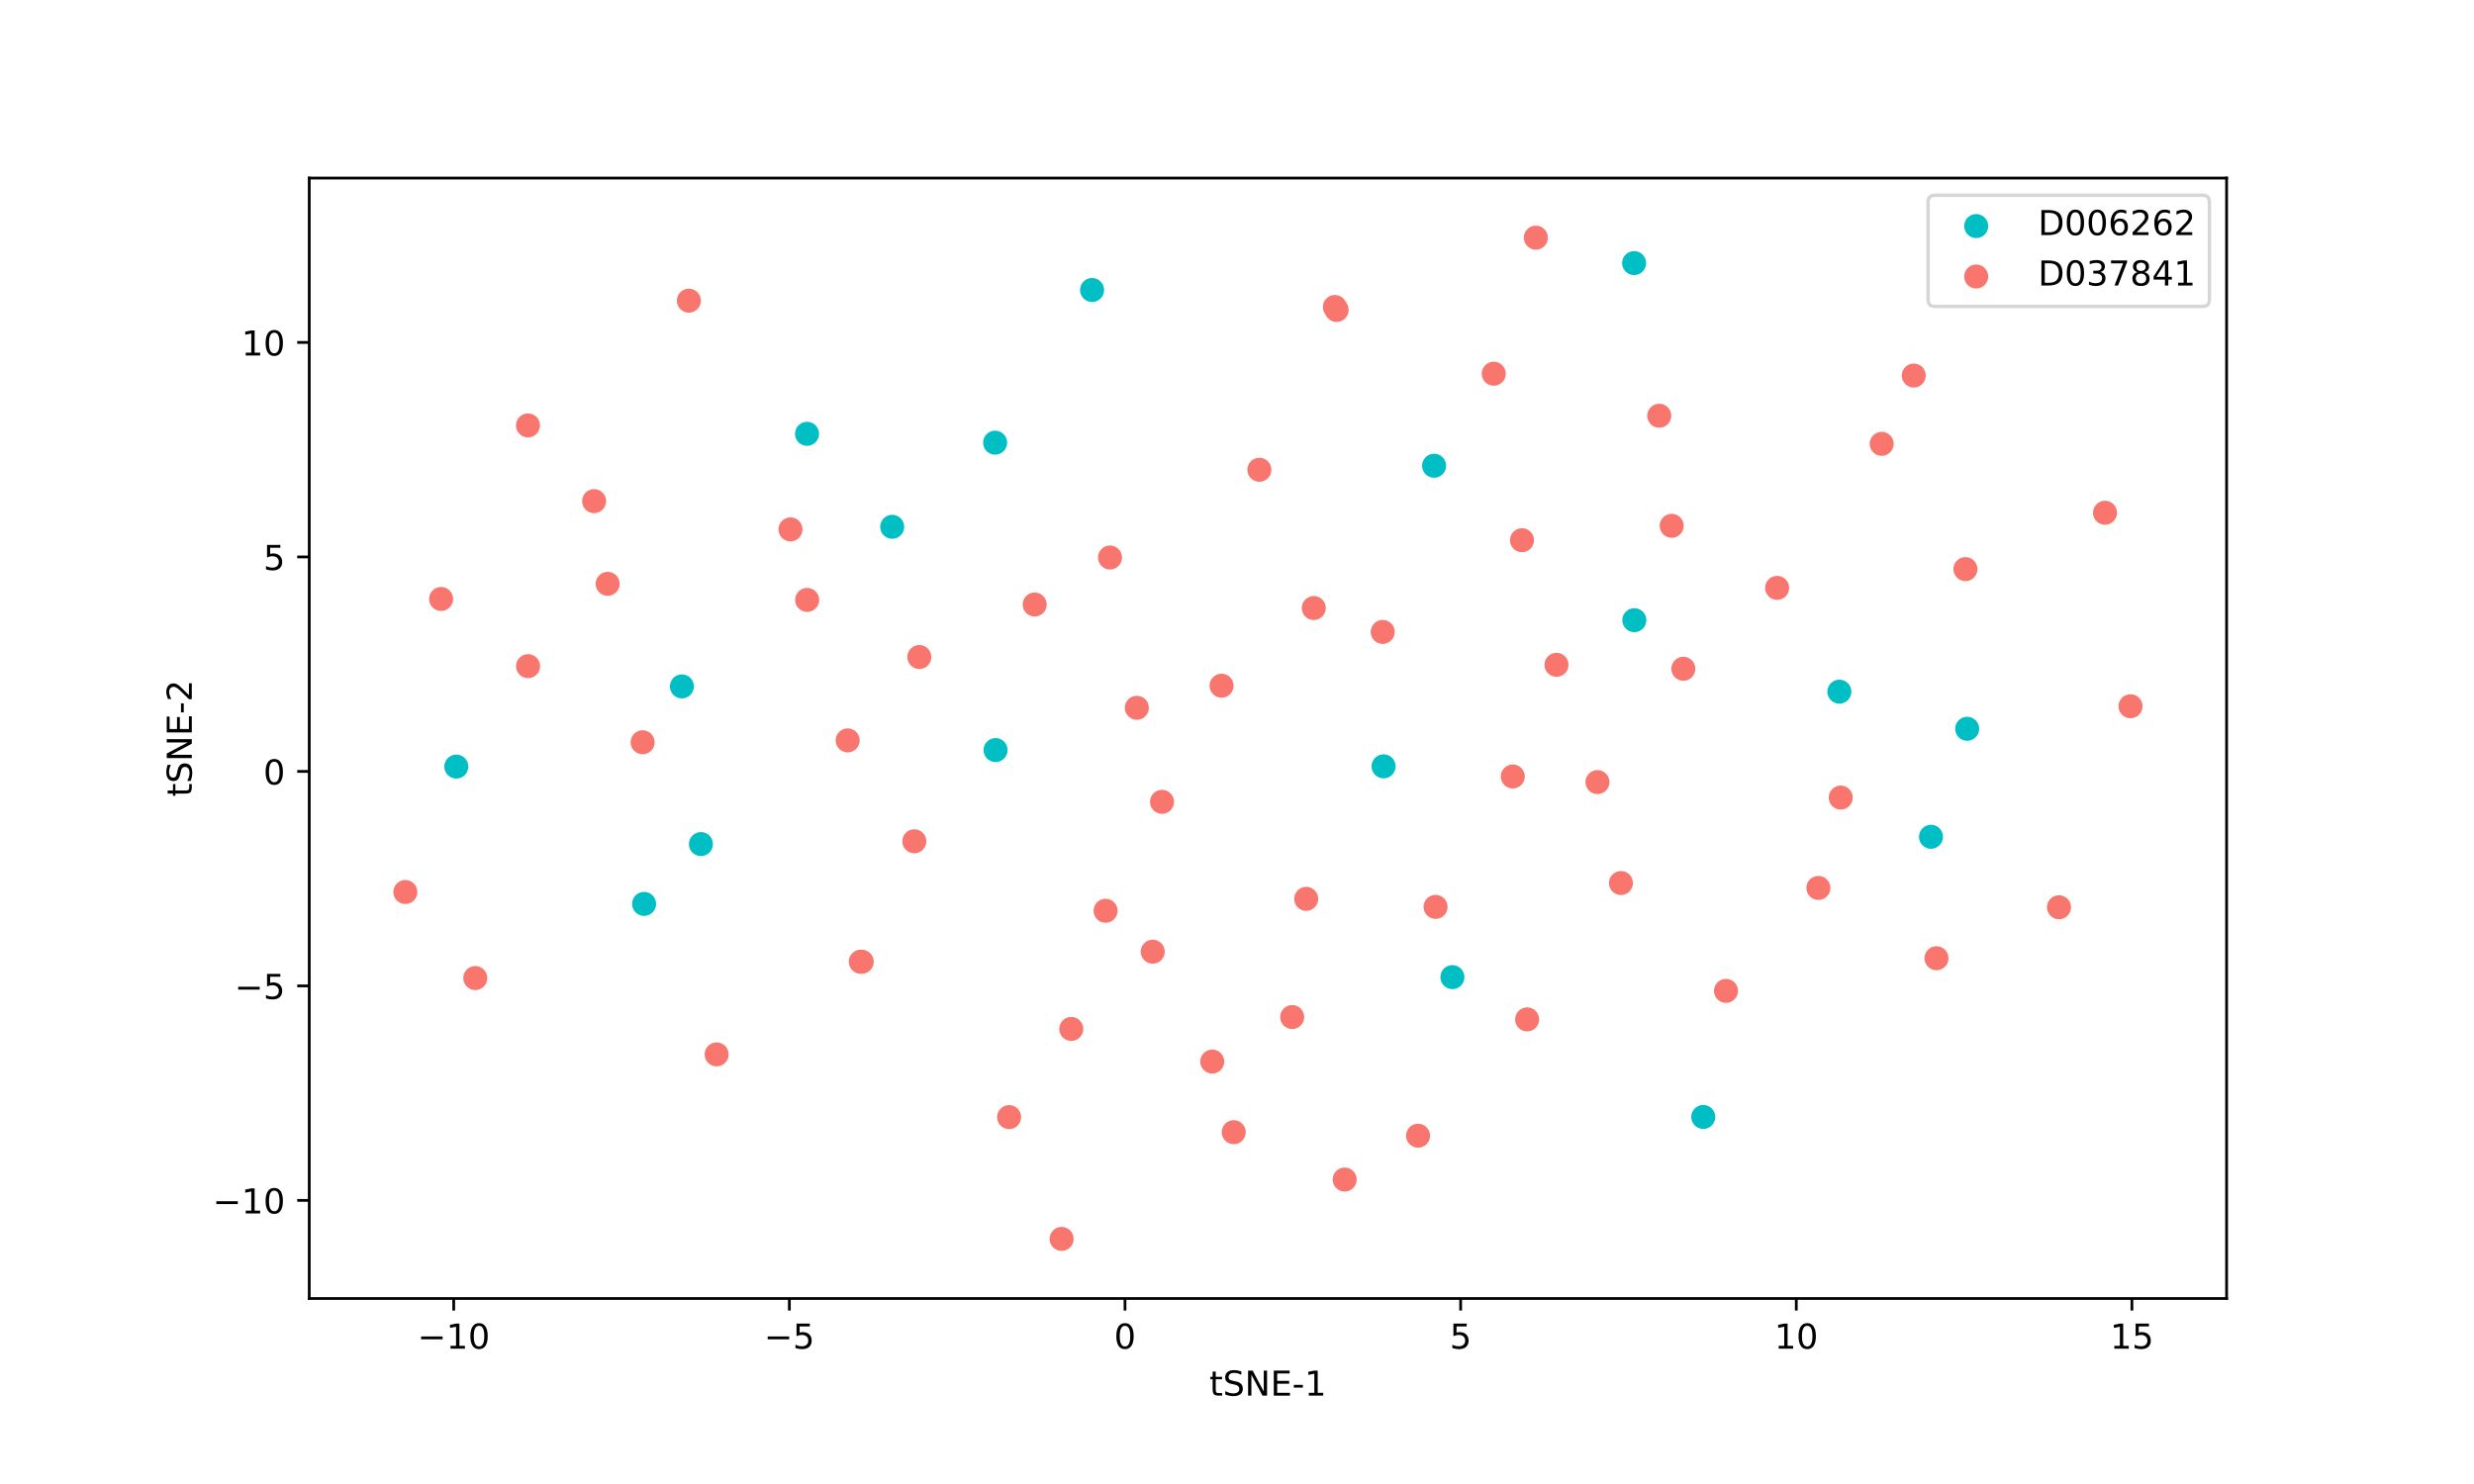 <?xml version="1.0" encoding="utf-8" standalone="no"?>
<!DOCTYPE svg PUBLIC "-//W3C//DTD SVG 1.1//EN"
  "http://www.w3.org/Graphics/SVG/1.1/DTD/svg11.dtd">
<!-- Created with matplotlib (https://matplotlib.org/) -->
<svg height="432pt" version="1.1" viewBox="0 0 720 432" width="720pt" xmlns="http://www.w3.org/2000/svg" xmlns:xlink="http://www.w3.org/1999/xlink">
 <defs>
  <style type="text/css">
*{stroke-linecap:butt;stroke-linejoin:round;}
  </style>
 </defs>
 <g id="figure_1">
  <g id="patch_1">
   <path d="M 0 432 
L 720 432 
L 720 0 
L 0 0 
z
" style="fill:#ffffff;"/>
  </g>
  <g id="axes_1">
   <g id="patch_2">
    <path d="M 90 378 
L 648 378 
L 648 51.84 
L 90 51.84 
z
" style="fill:#ffffff;"/>
   </g>
   <g id="PathCollection_1">
    <defs>
     <path d="M 0 3 
C 0.796 3 1.559 2.684 2.121 2.121 
C 2.684 1.559 3 0.796 3 0 
C 3 -0.796 2.684 -1.559 2.121 -2.121 
C 1.559 -2.684 0.796 -3 0 -3 
C -0.796 -3 -1.559 -2.684 -2.121 -2.121 
C -2.684 -1.559 -3 -0.796 -3 0 
C -3 0.796 -2.684 1.559 -2.121 2.121 
C -1.559 2.684 -0.796 3 0 3 
z
" id="m347eb739d6" style="stroke:#00bfc4;"/>
    </defs>
    <g clip-path="url(#paf83a2d329)">
     <use style="fill:#00bfc4;stroke:#00bfc4;" x="203.99" xlink:href="#m347eb739d6" y="245.717"/>
     <use style="fill:#00bfc4;stroke:#00bfc4;" x="234.87" xlink:href="#m347eb739d6" y="126.288"/>
     <use style="fill:#00bfc4;stroke:#00bfc4;" x="572.501" xlink:href="#m347eb739d6" y="212.156"/>
     <use style="fill:#00bfc4;stroke:#00bfc4;" x="561.972" xlink:href="#m347eb739d6" y="243.595"/>
     <use style="fill:#00bfc4;stroke:#00bfc4;" x="187.442" xlink:href="#m347eb739d6" y="263.128"/>
     <use style="fill:#00bfc4;stroke:#00bfc4;" x="475.569" xlink:href="#m347eb739d6" y="76.585"/>
     <use style="fill:#00bfc4;stroke:#00bfc4;" x="132.801" xlink:href="#m347eb739d6" y="223.159"/>
     <use style="fill:#00bfc4;stroke:#00bfc4;" x="422.688" xlink:href="#m347eb739d6" y="284.446"/>
     <use style="fill:#00bfc4;stroke:#00bfc4;" x="198.453" xlink:href="#m347eb739d6" y="199.819"/>
     <use style="fill:#00bfc4;stroke:#00bfc4;" x="289.605" xlink:href="#m347eb739d6" y="128.866"/>
     <use style="fill:#00bfc4;stroke:#00bfc4;" x="402.659" xlink:href="#m347eb739d6" y="223.086"/>
     <use style="fill:#00bfc4;stroke:#00bfc4;" x="475.633" xlink:href="#m347eb739d6" y="180.538"/>
     <use style="fill:#00bfc4;stroke:#00bfc4;" x="495.695" xlink:href="#m347eb739d6" y="325.151"/>
     <use style="fill:#00bfc4;stroke:#00bfc4;" x="289.736" xlink:href="#m347eb739d6" y="218.351"/>
     <use style="fill:#00bfc4;stroke:#00bfc4;" x="259.656" xlink:href="#m347eb739d6" y="153.356"/>
     <use style="fill:#00bfc4;stroke:#00bfc4;" x="417.361" xlink:href="#m347eb739d6" y="135.58"/>
     <use style="fill:#00bfc4;stroke:#00bfc4;" x="317.824" xlink:href="#m347eb739d6" y="84.423"/>
     <use style="fill:#00bfc4;stroke:#00bfc4;" x="535.304" xlink:href="#m347eb739d6" y="201.35"/>
    </g>
   </g>
   <g id="PathCollection_2">
    <defs>
     <path d="M 0 3 
C 0.796 3 1.559 2.684 2.121 2.121 
C 2.684 1.559 3 0.796 3 0 
C 3 -0.796 2.684 -1.559 2.121 -2.121 
C 1.559 -2.684 0.796 -3 0 -3 
C -0.796 -3 -1.559 -2.684 -2.121 -2.121 
C -2.684 -1.559 -3 -0.796 -3 0 
C -3 0.796 -2.684 1.559 -2.121 2.121 
C -1.559 2.684 -0.796 3 0 3 
z
" id="m2495db3a08" style="stroke:#f8766d;"/>
    </defs>
    <g clip-path="url(#paf83a2d329)">
     <use style="fill:#f8766d;stroke:#f8766d;" x="234.902" xlink:href="#m2495db3a08" y="174.637"/>
     <use style="fill:#f8766d;stroke:#f8766d;" x="464.906" xlink:href="#m2495db3a08" y="227.672"/>
     <use style="fill:#f8766d;stroke:#f8766d;" x="376.057" xlink:href="#m2495db3a08" y="296.069"/>
     <use style="fill:#f8766d;stroke:#f8766d;" x="200.483" xlink:href="#m2495db3a08" y="87.524"/>
     <use style="fill:#f8766d;stroke:#f8766d;" x="301.117" xlink:href="#m2495db3a08" y="175.977"/>
     <use style="fill:#f8766d;stroke:#f8766d;" x="321.758" xlink:href="#m2495db3a08" y="265.133"/>
     <use style="fill:#f8766d;stroke:#f8766d;" x="482.886" xlink:href="#m2495db3a08" y="121.026"/>
     <use style="fill:#f8766d;stroke:#f8766d;" x="355.51" xlink:href="#m2495db3a08" y="199.611"/>
     <use style="fill:#f8766d;stroke:#f8766d;" x="176.848" xlink:href="#m2495db3a08" y="169.958"/>
     <use style="fill:#f8766d;stroke:#f8766d;" x="330.853" xlink:href="#m2495db3a08" y="206.041"/>
     <use style="fill:#f8766d;stroke:#f8766d;" x="471.743" xlink:href="#m2495db3a08" y="257.059"/>
     <use style="fill:#f8766d;stroke:#f8766d;" x="547.62" xlink:href="#m2495db3a08" y="129.206"/>
     <use style="fill:#f8766d;stroke:#f8766d;" x="308.957" xlink:href="#m2495db3a08" y="360.657"/>
     <use style="fill:#f8766d;stroke:#f8766d;" x="391.333" xlink:href="#m2495db3a08" y="343.377"/>
     <use style="fill:#f8766d;stroke:#f8766d;" x="117.965" xlink:href="#m2495db3a08" y="259.671"/>
     <use style="fill:#f8766d;stroke:#f8766d;" x="293.675" xlink:href="#m2495db3a08" y="325.198"/>
     <use style="fill:#f8766d;stroke:#f8766d;" x="335.475" xlink:href="#m2495db3a08" y="277.045"/>
     <use style="fill:#f8766d;stroke:#f8766d;" x="246.696" xlink:href="#m2495db3a08" y="215.53"/>
     <use style="fill:#f8766d;stroke:#f8766d;" x="434.721" xlink:href="#m2495db3a08" y="108.786"/>
     <use style="fill:#f8766d;stroke:#f8766d;" x="230.051" xlink:href="#m2495db3a08" y="154.111"/>
     <use style="fill:#f8766d;stroke:#f8766d;" x="382.345" xlink:href="#m2495db3a08" y="177.003"/>
     <use style="fill:#f8766d;stroke:#f8766d;" x="489.898" xlink:href="#m2495db3a08" y="194.681"/>
     <use style="fill:#f8766d;stroke:#f8766d;" x="486.509" xlink:href="#m2495db3a08" y="153.065"/>
     <use style="fill:#f8766d;stroke:#f8766d;" x="388.487" xlink:href="#m2495db3a08" y="89.368"/>
     <use style="fill:#f8766d;stroke:#f8766d;" x="620.035" xlink:href="#m2495db3a08" y="205.593"/>
     <use style="fill:#f8766d;stroke:#f8766d;" x="563.572" xlink:href="#m2495db3a08" y="278.948"/>
     <use style="fill:#f8766d;stroke:#f8766d;" x="153.681" xlink:href="#m2495db3a08" y="193.924"/>
     <use style="fill:#f8766d;stroke:#f8766d;" x="138.32" xlink:href="#m2495db3a08" y="284.713"/>
     <use style="fill:#f8766d;stroke:#f8766d;" x="535.703" xlink:href="#m2495db3a08" y="232.181"/>
     <use style="fill:#f8766d;stroke:#f8766d;" x="250.512" xlink:href="#m2495db3a08" y="279.965"/>
     <use style="fill:#f8766d;stroke:#f8766d;" x="417.79" xlink:href="#m2495db3a08" y="263.998"/>
     <use style="fill:#f8766d;stroke:#f8766d;" x="359.045" xlink:href="#m2495db3a08" y="329.588"/>
     <use style="fill:#f8766d;stroke:#f8766d;" x="311.769" xlink:href="#m2495db3a08" y="299.528"/>
     <use style="fill:#f8766d;stroke:#f8766d;" x="266.09" xlink:href="#m2495db3a08" y="244.904"/>
     <use style="fill:#f8766d;stroke:#f8766d;" x="440.265" xlink:href="#m2495db3a08" y="226.035"/>
     <use style="fill:#f8766d;stroke:#f8766d;" x="444.434" xlink:href="#m2495db3a08" y="296.755"/>
     <use style="fill:#f8766d;stroke:#f8766d;" x="366.507" xlink:href="#m2495db3a08" y="136.751"/>
     <use style="fill:#f8766d;stroke:#f8766d;" x="172.905" xlink:href="#m2495db3a08" y="145.885"/>
     <use style="fill:#f8766d;stroke:#f8766d;" x="352.793" xlink:href="#m2495db3a08" y="309.025"/>
     <use style="fill:#f8766d;stroke:#f8766d;" x="388.994" xlink:href="#m2495db3a08" y="90.223"/>
     <use style="fill:#f8766d;stroke:#f8766d;" x="599.221" xlink:href="#m2495db3a08" y="264.112"/>
     <use style="fill:#f8766d;stroke:#f8766d;" x="502.31" xlink:href="#m2495db3a08" y="288.453"/>
     <use style="fill:#f8766d;stroke:#f8766d;" x="571.998" xlink:href="#m2495db3a08" y="165.671"/>
     <use style="fill:#f8766d;stroke:#f8766d;" x="267.547" xlink:href="#m2495db3a08" y="191.261"/>
     <use style="fill:#f8766d;stroke:#f8766d;" x="323.042" xlink:href="#m2495db3a08" y="162.291"/>
     <use style="fill:#f8766d;stroke:#f8766d;" x="380.139" xlink:href="#m2495db3a08" y="261.659"/>
     <use style="fill:#f8766d;stroke:#f8766d;" x="402.406" xlink:href="#m2495db3a08" y="183.958"/>
     <use style="fill:#f8766d;stroke:#f8766d;" x="529.195" xlink:href="#m2495db3a08" y="258.488"/>
     <use style="fill:#f8766d;stroke:#f8766d;" x="250.787" xlink:href="#m2495db3a08" y="279.974"/>
     <use style="fill:#f8766d;stroke:#f8766d;" x="208.558" xlink:href="#m2495db3a08" y="306.934"/>
     <use style="fill:#f8766d;stroke:#f8766d;" x="556.955" xlink:href="#m2495db3a08" y="109.32"/>
     <use style="fill:#f8766d;stroke:#f8766d;" x="612.608" xlink:href="#m2495db3a08" y="149.262"/>
     <use style="fill:#f8766d;stroke:#f8766d;" x="412.692" xlink:href="#m2495db3a08" y="330.611"/>
     <use style="fill:#f8766d;stroke:#f8766d;" x="187.022" xlink:href="#m2495db3a08" y="216.075"/>
     <use style="fill:#f8766d;stroke:#f8766d;" x="452.979" xlink:href="#m2495db3a08" y="193.534"/>
     <use style="fill:#f8766d;stroke:#f8766d;" x="446.973" xlink:href="#m2495db3a08" y="69.183"/>
     <use style="fill:#f8766d;stroke:#f8766d;" x="338.176" xlink:href="#m2495db3a08" y="233.419"/>
     <use style="fill:#f8766d;stroke:#f8766d;" x="517.192" xlink:href="#m2495db3a08" y="171.135"/>
     <use style="fill:#f8766d;stroke:#f8766d;" x="442.935" xlink:href="#m2495db3a08" y="157.257"/>
     <use style="fill:#f8766d;stroke:#f8766d;" x="153.655" xlink:href="#m2495db3a08" y="123.842"/>
     <use style="fill:#f8766d;stroke:#f8766d;" x="128.37" xlink:href="#m2495db3a08" y="174.361"/>
    </g>
   </g>
   <g id="matplotlib.axis_1">
    <g id="xtick_1">
     <g id="line2d_1">
      <defs>
       <path d="M 0 0 
L 0 3.5 
" id="m8f6197a71b" style="stroke:#000000;stroke-width:0.8;"/>
      </defs>
      <g>
       <use style="stroke:#000000;stroke-width:0.8;" x="132.044" xlink:href="#m8f6197a71b" y="378"/>
      </g>
     </g>
     <g id="text_1">
      <!-- −10 -->
      <defs>
       <path d="M 10.594 35.5 
L 73.188 35.5 
L 73.188 27.203 
L 10.594 27.203 
z
" id="DejaVuSans-8722"/>
       <path d="M 12.406 8.297 
L 28.516 8.297 
L 28.516 63.922 
L 10.984 60.406 
L 10.984 69.391 
L 28.422 72.906 
L 38.281 72.906 
L 38.281 8.297 
L 54.391 8.297 
L 54.391 0 
L 12.406 0 
z
" id="DejaVuSans-49"/>
       <path d="M 31.781 66.406 
Q 24.172 66.406 20.328 58.906 
Q 16.5 51.422 16.5 36.375 
Q 16.5 21.391 20.328 13.891 
Q 24.172 6.391 31.781 6.391 
Q 39.453 6.391 43.281 13.891 
Q 47.125 21.391 47.125 36.375 
Q 47.125 51.422 43.281 58.906 
Q 39.453 66.406 31.781 66.406 
z
M 31.781 74.219 
Q 44.047 74.219 50.516 64.516 
Q 56.984 54.828 56.984 36.375 
Q 56.984 17.969 50.516 8.266 
Q 44.047 -1.422 31.781 -1.422 
Q 19.531 -1.422 13.062 8.266 
Q 6.594 17.969 6.594 36.375 
Q 6.594 54.828 13.062 64.516 
Q 19.531 74.219 31.781 74.219 
z
" id="DejaVuSans-48"/>
      </defs>
      <g transform="translate(121.491 392.598)scale(0.1 -0.1)">
       <use xlink:href="#DejaVuSans-8722"/>
       <use x="83.789" xlink:href="#DejaVuSans-49"/>
       <use x="147.412" xlink:href="#DejaVuSans-48"/>
      </g>
     </g>
    </g>
    <g id="xtick_2">
     <g id="line2d_2">
      <g>
       <use style="stroke:#000000;stroke-width:0.8;" x="229.725" xlink:href="#m8f6197a71b" y="378"/>
      </g>
     </g>
     <g id="text_2">
      <!-- −5 -->
      <defs>
       <path d="M 10.797 72.906 
L 49.516 72.906 
L 49.516 64.594 
L 19.828 64.594 
L 19.828 46.734 
Q 21.969 47.469 24.109 47.828 
Q 26.266 48.188 28.422 48.188 
Q 40.625 48.188 47.75 41.5 
Q 54.891 34.812 54.891 23.391 
Q 54.891 11.625 47.562 5.094 
Q 40.234 -1.422 26.906 -1.422 
Q 22.312 -1.422 17.547 -0.641 
Q 12.797 0.141 7.719 1.703 
L 7.719 11.625 
Q 12.109 9.234 16.797 8.062 
Q 21.484 6.891 26.703 6.891 
Q 35.156 6.891 40.078 11.328 
Q 45.016 15.766 45.016 23.391 
Q 45.016 31 40.078 35.438 
Q 35.156 39.891 26.703 39.891 
Q 22.75 39.891 18.812 39.016 
Q 14.891 38.141 10.797 36.281 
z
" id="DejaVuSans-53"/>
      </defs>
      <g transform="translate(222.353 392.598)scale(0.1 -0.1)">
       <use xlink:href="#DejaVuSans-8722"/>
       <use x="83.789" xlink:href="#DejaVuSans-53"/>
      </g>
     </g>
    </g>
    <g id="xtick_3">
     <g id="line2d_3">
      <g>
       <use style="stroke:#000000;stroke-width:0.8;" x="327.405" xlink:href="#m8f6197a71b" y="378"/>
      </g>
     </g>
     <g id="text_3">
      <!-- 0 -->
      <g transform="translate(324.224 392.598)scale(0.1 -0.1)">
       <use xlink:href="#DejaVuSans-48"/>
      </g>
     </g>
    </g>
    <g id="xtick_4">
     <g id="line2d_4">
      <g>
       <use style="stroke:#000000;stroke-width:0.8;" x="425.086" xlink:href="#m8f6197a71b" y="378"/>
      </g>
     </g>
     <g id="text_4">
      <!-- 5 -->
      <g transform="translate(421.905 392.598)scale(0.1 -0.1)">
       <use xlink:href="#DejaVuSans-53"/>
      </g>
     </g>
    </g>
    <g id="xtick_5">
     <g id="line2d_5">
      <g>
       <use style="stroke:#000000;stroke-width:0.8;" x="522.767" xlink:href="#m8f6197a71b" y="378"/>
      </g>
     </g>
     <g id="text_5">
      <!-- 10 -->
      <g transform="translate(516.404 392.598)scale(0.1 -0.1)">
       <use xlink:href="#DejaVuSans-49"/>
       <use x="63.623" xlink:href="#DejaVuSans-48"/>
      </g>
     </g>
    </g>
    <g id="xtick_6">
     <g id="line2d_6">
      <g>
       <use style="stroke:#000000;stroke-width:0.8;" x="620.447" xlink:href="#m8f6197a71b" y="378"/>
      </g>
     </g>
     <g id="text_6">
      <!-- 15 -->
      <g transform="translate(614.085 392.598)scale(0.1 -0.1)">
       <use xlink:href="#DejaVuSans-49"/>
       <use x="63.623" xlink:href="#DejaVuSans-53"/>
      </g>
     </g>
    </g>
    <g id="text_7">
     <!-- tSNE-1 -->
     <defs>
      <path d="M 18.312 70.219 
L 18.312 54.688 
L 36.812 54.688 
L 36.812 47.703 
L 18.312 47.703 
L 18.312 18.016 
Q 18.312 11.328 20.141 9.422 
Q 21.969 7.516 27.594 7.516 
L 36.812 7.516 
L 36.812 0 
L 27.594 0 
Q 17.188 0 13.234 3.875 
Q 9.281 7.766 9.281 18.016 
L 9.281 47.703 
L 2.688 47.703 
L 2.688 54.688 
L 9.281 54.688 
L 9.281 70.219 
z
" id="DejaVuSans-116"/>
      <path d="M 53.516 70.516 
L 53.516 60.891 
Q 47.906 63.578 42.922 64.891 
Q 37.938 66.219 33.297 66.219 
Q 25.25 66.219 20.875 63.094 
Q 16.5 59.969 16.5 54.203 
Q 16.5 49.359 19.406 46.891 
Q 22.312 44.438 30.422 42.922 
L 36.375 41.703 
Q 47.406 39.594 52.656 34.297 
Q 57.906 29 57.906 20.125 
Q 57.906 9.516 50.797 4.047 
Q 43.703 -1.422 29.984 -1.422 
Q 24.812 -1.422 18.969 -0.25 
Q 13.141 0.922 6.891 3.219 
L 6.891 13.375 
Q 12.891 10.016 18.656 8.297 
Q 24.422 6.594 29.984 6.594 
Q 38.422 6.594 43.016 9.906 
Q 47.609 13.234 47.609 19.391 
Q 47.609 24.75 44.312 27.781 
Q 41.016 30.812 33.5 32.328 
L 27.484 33.5 
Q 16.453 35.688 11.516 40.375 
Q 6.594 45.062 6.594 53.422 
Q 6.594 63.094 13.406 68.656 
Q 20.219 74.219 32.172 74.219 
Q 37.312 74.219 42.625 73.281 
Q 47.953 72.359 53.516 70.516 
z
" id="DejaVuSans-83"/>
      <path d="M 9.812 72.906 
L 23.094 72.906 
L 55.422 11.922 
L 55.422 72.906 
L 64.984 72.906 
L 64.984 0 
L 51.703 0 
L 19.391 60.984 
L 19.391 0 
L 9.812 0 
z
" id="DejaVuSans-78"/>
      <path d="M 9.812 72.906 
L 55.906 72.906 
L 55.906 64.594 
L 19.672 64.594 
L 19.672 43.016 
L 54.391 43.016 
L 54.391 34.719 
L 19.672 34.719 
L 19.672 8.297 
L 56.781 8.297 
L 56.781 0 
L 9.812 0 
z
" id="DejaVuSans-69"/>
      <path d="M 4.891 31.391 
L 31.203 31.391 
L 31.203 23.391 
L 4.891 23.391 
z
" id="DejaVuSans-45"/>
     </defs>
     <g transform="translate(351.98 406.277)scale(0.1 -0.1)">
      <use xlink:href="#DejaVuSans-116"/>
      <use x="39.209" xlink:href="#DejaVuSans-83"/>
      <use x="102.686" xlink:href="#DejaVuSans-78"/>
      <use x="177.49" xlink:href="#DejaVuSans-69"/>
      <use x="240.674" xlink:href="#DejaVuSans-45"/>
      <use x="276.758" xlink:href="#DejaVuSans-49"/>
     </g>
    </g>
   </g>
   <g id="matplotlib.axis_2">
    <g id="ytick_1">
     <g id="line2d_7">
      <defs>
       <path d="M 0 0 
L -3.5 0 
" id="m6b35c0d5c5" style="stroke:#000000;stroke-width:0.8;"/>
      </defs>
      <g>
       <use style="stroke:#000000;stroke-width:0.8;" x="90" xlink:href="#m6b35c0d5c5" y="349.439"/>
      </g>
     </g>
     <g id="text_8">
      <!-- −10 -->
      <g transform="translate(61.895 353.238)scale(0.1 -0.1)">
       <use xlink:href="#DejaVuSans-8722"/>
       <use x="83.789" xlink:href="#DejaVuSans-49"/>
       <use x="147.412" xlink:href="#DejaVuSans-48"/>
      </g>
     </g>
    </g>
    <g id="ytick_2">
     <g id="line2d_8">
      <g>
       <use style="stroke:#000000;stroke-width:0.8;" x="90" xlink:href="#m6b35c0d5c5" y="287"/>
      </g>
     </g>
     <g id="text_9">
      <!-- −5 -->
      <g transform="translate(68.258 290.8)scale(0.1 -0.1)">
       <use xlink:href="#DejaVuSans-8722"/>
       <use x="83.789" xlink:href="#DejaVuSans-53"/>
      </g>
     </g>
    </g>
    <g id="ytick_3">
     <g id="line2d_9">
      <g>
       <use style="stroke:#000000;stroke-width:0.8;" x="90" xlink:href="#m6b35c0d5c5" y="224.562"/>
      </g>
     </g>
     <g id="text_10">
      <!-- 0 -->
      <g transform="translate(76.638 228.361)scale(0.1 -0.1)">
       <use xlink:href="#DejaVuSans-48"/>
      </g>
     </g>
    </g>
    <g id="ytick_4">
     <g id="line2d_10">
      <g>
       <use style="stroke:#000000;stroke-width:0.8;" x="90" xlink:href="#m6b35c0d5c5" y="162.124"/>
      </g>
     </g>
     <g id="text_11">
      <!-- 5 -->
      <g transform="translate(76.638 165.923)scale(0.1 -0.1)">
       <use xlink:href="#DejaVuSans-53"/>
      </g>
     </g>
    </g>
    <g id="ytick_5">
     <g id="line2d_11">
      <g>
       <use style="stroke:#000000;stroke-width:0.8;" x="90" xlink:href="#m6b35c0d5c5" y="99.686"/>
      </g>
     </g>
     <g id="text_12">
      <!-- 10 -->
      <g transform="translate(70.275 103.485)scale(0.1 -0.1)">
       <use xlink:href="#DejaVuSans-49"/>
       <use x="63.623" xlink:href="#DejaVuSans-48"/>
      </g>
     </g>
    </g>
    <g id="text_13">
     <!-- tSNE-2 -->
     <defs>
      <path d="M 19.188 8.297 
L 53.609 8.297 
L 53.609 0 
L 7.328 0 
L 7.328 8.297 
Q 12.938 14.109 22.625 23.891 
Q 32.328 33.688 34.812 36.531 
Q 39.547 41.844 41.422 45.531 
Q 43.312 49.219 43.312 52.781 
Q 43.312 58.594 39.234 62.25 
Q 35.156 65.922 28.609 65.922 
Q 23.969 65.922 18.812 64.312 
Q 13.672 62.703 7.812 59.422 
L 7.812 69.391 
Q 13.766 71.781 18.938 73 
Q 24.125 74.219 28.422 74.219 
Q 39.75 74.219 46.484 68.547 
Q 53.219 62.891 53.219 53.422 
Q 53.219 48.922 51.531 44.891 
Q 49.859 40.875 45.406 35.406 
Q 44.188 33.984 37.641 27.219 
Q 31.109 20.453 19.188 8.297 
z
" id="DejaVuSans-50"/>
     </defs>
     <g transform="translate(55.816 231.94)rotate(-90)scale(0.1 -0.1)">
      <use xlink:href="#DejaVuSans-116"/>
      <use x="39.209" xlink:href="#DejaVuSans-83"/>
      <use x="102.686" xlink:href="#DejaVuSans-78"/>
      <use x="177.49" xlink:href="#DejaVuSans-69"/>
      <use x="240.674" xlink:href="#DejaVuSans-45"/>
      <use x="276.758" xlink:href="#DejaVuSans-50"/>
     </g>
    </g>
   </g>
   <g id="patch_3">
    <path d="M 90 378 
L 90 51.84 
" style="fill:none;stroke:#000000;stroke-linecap:square;stroke-linejoin:miter;stroke-width:0.8;"/>
   </g>
   <g id="patch_4">
    <path d="M 648 378 
L 648 51.84 
" style="fill:none;stroke:#000000;stroke-linecap:square;stroke-linejoin:miter;stroke-width:0.8;"/>
   </g>
   <g id="patch_5">
    <path d="M 90 378 
L 648 378 
" style="fill:none;stroke:#000000;stroke-linecap:square;stroke-linejoin:miter;stroke-width:0.8;"/>
   </g>
   <g id="patch_6">
    <path d="M 90 51.84 
L 648 51.84 
" style="fill:none;stroke:#000000;stroke-linecap:square;stroke-linejoin:miter;stroke-width:0.8;"/>
   </g>
   <g id="legend_1">
    <g id="patch_7">
     <path d="M 563.125 89.196 
L 641 89.196 
Q 643 89.196 643 87.196 
L 643 58.84 
Q 643 56.84 641 56.84 
L 563.125 56.84 
Q 561.125 56.84 561.125 58.84 
L 561.125 87.196 
Q 561.125 89.196 563.125 89.196 
z
" style="fill:#ffffff;opacity:0.8;stroke:#cccccc;stroke-linejoin:miter;"/>
    </g>
    <g id="PathCollection_3">
     <g>
      <use style="fill:#00bfc4;stroke:#00bfc4;" x="575.125" xlink:href="#m347eb739d6" y="65.813"/>
     </g>
    </g>
    <g id="text_14">
     <!-- D006262 -->
     <defs>
      <path d="M 19.672 64.797 
L 19.672 8.109 
L 31.594 8.109 
Q 46.688 8.109 53.688 14.938 
Q 60.688 21.781 60.688 36.531 
Q 60.688 51.172 53.688 57.984 
Q 46.688 64.797 31.594 64.797 
z
M 9.812 72.906 
L 30.078 72.906 
Q 51.266 72.906 61.172 64.094 
Q 71.094 55.281 71.094 36.531 
Q 71.094 17.672 61.125 8.828 
Q 51.172 0 30.078 0 
L 9.812 0 
z
" id="DejaVuSans-68"/>
      <path d="M 33.016 40.375 
Q 26.375 40.375 22.484 35.828 
Q 18.609 31.297 18.609 23.391 
Q 18.609 15.531 22.484 10.953 
Q 26.375 6.391 33.016 6.391 
Q 39.656 6.391 43.531 10.953 
Q 47.406 15.531 47.406 23.391 
Q 47.406 31.297 43.531 35.828 
Q 39.656 40.375 33.016 40.375 
z
M 52.594 71.297 
L 52.594 62.312 
Q 48.875 64.062 45.094 64.984 
Q 41.312 65.922 37.594 65.922 
Q 27.828 65.922 22.672 59.328 
Q 17.531 52.734 16.797 39.406 
Q 19.672 43.656 24.016 45.922 
Q 28.375 48.188 33.594 48.188 
Q 44.578 48.188 50.953 41.516 
Q 57.328 34.859 57.328 23.391 
Q 57.328 12.156 50.688 5.359 
Q 44.047 -1.422 33.016 -1.422 
Q 20.359 -1.422 13.672 8.266 
Q 6.984 17.969 6.984 36.375 
Q 6.984 53.656 15.188 63.938 
Q 23.391 74.219 37.203 74.219 
Q 40.922 74.219 44.703 73.484 
Q 48.484 72.75 52.594 71.297 
z
" id="DejaVuSans-54"/>
     </defs>
     <g transform="translate(593.125 68.438)scale(0.1 -0.1)">
      <use xlink:href="#DejaVuSans-68"/>
      <use x="77.002" xlink:href="#DejaVuSans-48"/>
      <use x="140.625" xlink:href="#DejaVuSans-48"/>
      <use x="204.248" xlink:href="#DejaVuSans-54"/>
      <use x="267.871" xlink:href="#DejaVuSans-50"/>
      <use x="331.494" xlink:href="#DejaVuSans-54"/>
      <use x="395.117" xlink:href="#DejaVuSans-50"/>
     </g>
    </g>
    <g id="PathCollection_4">
     <g>
      <use style="fill:#f8766d;stroke:#f8766d;" x="575.125" xlink:href="#m2495db3a08" y="80.492"/>
     </g>
    </g>
    <g id="text_15">
     <!-- D037841 -->
     <defs>
      <path d="M 40.578 39.312 
Q 47.656 37.797 51.625 33 
Q 55.609 28.219 55.609 21.188 
Q 55.609 10.406 48.188 4.484 
Q 40.766 -1.422 27.094 -1.422 
Q 22.516 -1.422 17.656 -0.516 
Q 12.797 0.391 7.625 2.203 
L 7.625 11.719 
Q 11.719 9.328 16.594 8.109 
Q 21.484 6.891 26.812 6.891 
Q 36.078 6.891 40.938 10.547 
Q 45.797 14.203 45.797 21.188 
Q 45.797 27.641 41.281 31.266 
Q 36.766 34.906 28.719 34.906 
L 20.219 34.906 
L 20.219 43.016 
L 29.109 43.016 
Q 36.375 43.016 40.234 45.922 
Q 44.094 48.828 44.094 54.297 
Q 44.094 59.906 40.109 62.906 
Q 36.141 65.922 28.719 65.922 
Q 24.656 65.922 20.016 65.031 
Q 15.375 64.156 9.812 62.312 
L 9.812 71.094 
Q 15.438 72.656 20.344 73.438 
Q 25.25 74.219 29.594 74.219 
Q 40.828 74.219 47.359 69.109 
Q 53.906 64.016 53.906 55.328 
Q 53.906 49.266 50.438 45.094 
Q 46.969 40.922 40.578 39.312 
z
" id="DejaVuSans-51"/>
      <path d="M 8.203 72.906 
L 55.078 72.906 
L 55.078 68.703 
L 28.609 0 
L 18.312 0 
L 43.219 64.594 
L 8.203 64.594 
z
" id="DejaVuSans-55"/>
      <path d="M 31.781 34.625 
Q 24.75 34.625 20.719 30.859 
Q 16.703 27.094 16.703 20.516 
Q 16.703 13.922 20.719 10.156 
Q 24.75 6.391 31.781 6.391 
Q 38.812 6.391 42.859 10.172 
Q 46.922 13.969 46.922 20.516 
Q 46.922 27.094 42.891 30.859 
Q 38.875 34.625 31.781 34.625 
z
M 21.922 38.812 
Q 15.578 40.375 12.031 44.719 
Q 8.5 49.078 8.5 55.328 
Q 8.5 64.062 14.719 69.141 
Q 20.953 74.219 31.781 74.219 
Q 42.672 74.219 48.875 69.141 
Q 55.078 64.062 55.078 55.328 
Q 55.078 49.078 51.531 44.719 
Q 48 40.375 41.703 38.812 
Q 48.828 37.156 52.797 32.312 
Q 56.781 27.484 56.781 20.516 
Q 56.781 9.906 50.312 4.234 
Q 43.844 -1.422 31.781 -1.422 
Q 19.734 -1.422 13.25 4.234 
Q 6.781 9.906 6.781 20.516 
Q 6.781 27.484 10.781 32.312 
Q 14.797 37.156 21.922 38.812 
z
M 18.312 54.391 
Q 18.312 48.734 21.844 45.562 
Q 25.391 42.391 31.781 42.391 
Q 38.141 42.391 41.719 45.562 
Q 45.312 48.734 45.312 54.391 
Q 45.312 60.062 41.719 63.234 
Q 38.141 66.406 31.781 66.406 
Q 25.391 66.406 21.844 63.234 
Q 18.312 60.062 18.312 54.391 
z
" id="DejaVuSans-56"/>
      <path d="M 37.797 64.312 
L 12.891 25.391 
L 37.797 25.391 
z
M 35.203 72.906 
L 47.609 72.906 
L 47.609 25.391 
L 58.016 25.391 
L 58.016 17.188 
L 47.609 17.188 
L 47.609 0 
L 37.797 0 
L 37.797 17.188 
L 4.891 17.188 
L 4.891 26.703 
z
" id="DejaVuSans-52"/>
     </defs>
     <g transform="translate(593.125 83.117)scale(0.1 -0.1)">
      <use xlink:href="#DejaVuSans-68"/>
      <use x="77.002" xlink:href="#DejaVuSans-48"/>
      <use x="140.625" xlink:href="#DejaVuSans-51"/>
      <use x="204.248" xlink:href="#DejaVuSans-55"/>
      <use x="267.871" xlink:href="#DejaVuSans-56"/>
      <use x="331.494" xlink:href="#DejaVuSans-52"/>
      <use x="395.117" xlink:href="#DejaVuSans-49"/>
     </g>
    </g>
   </g>
  </g>
 </g>
 <defs>
  <clipPath id="paf83a2d329">
   <rect height="326.16" width="558" x="90" y="51.84"/>
  </clipPath>
 </defs>
</svg>
